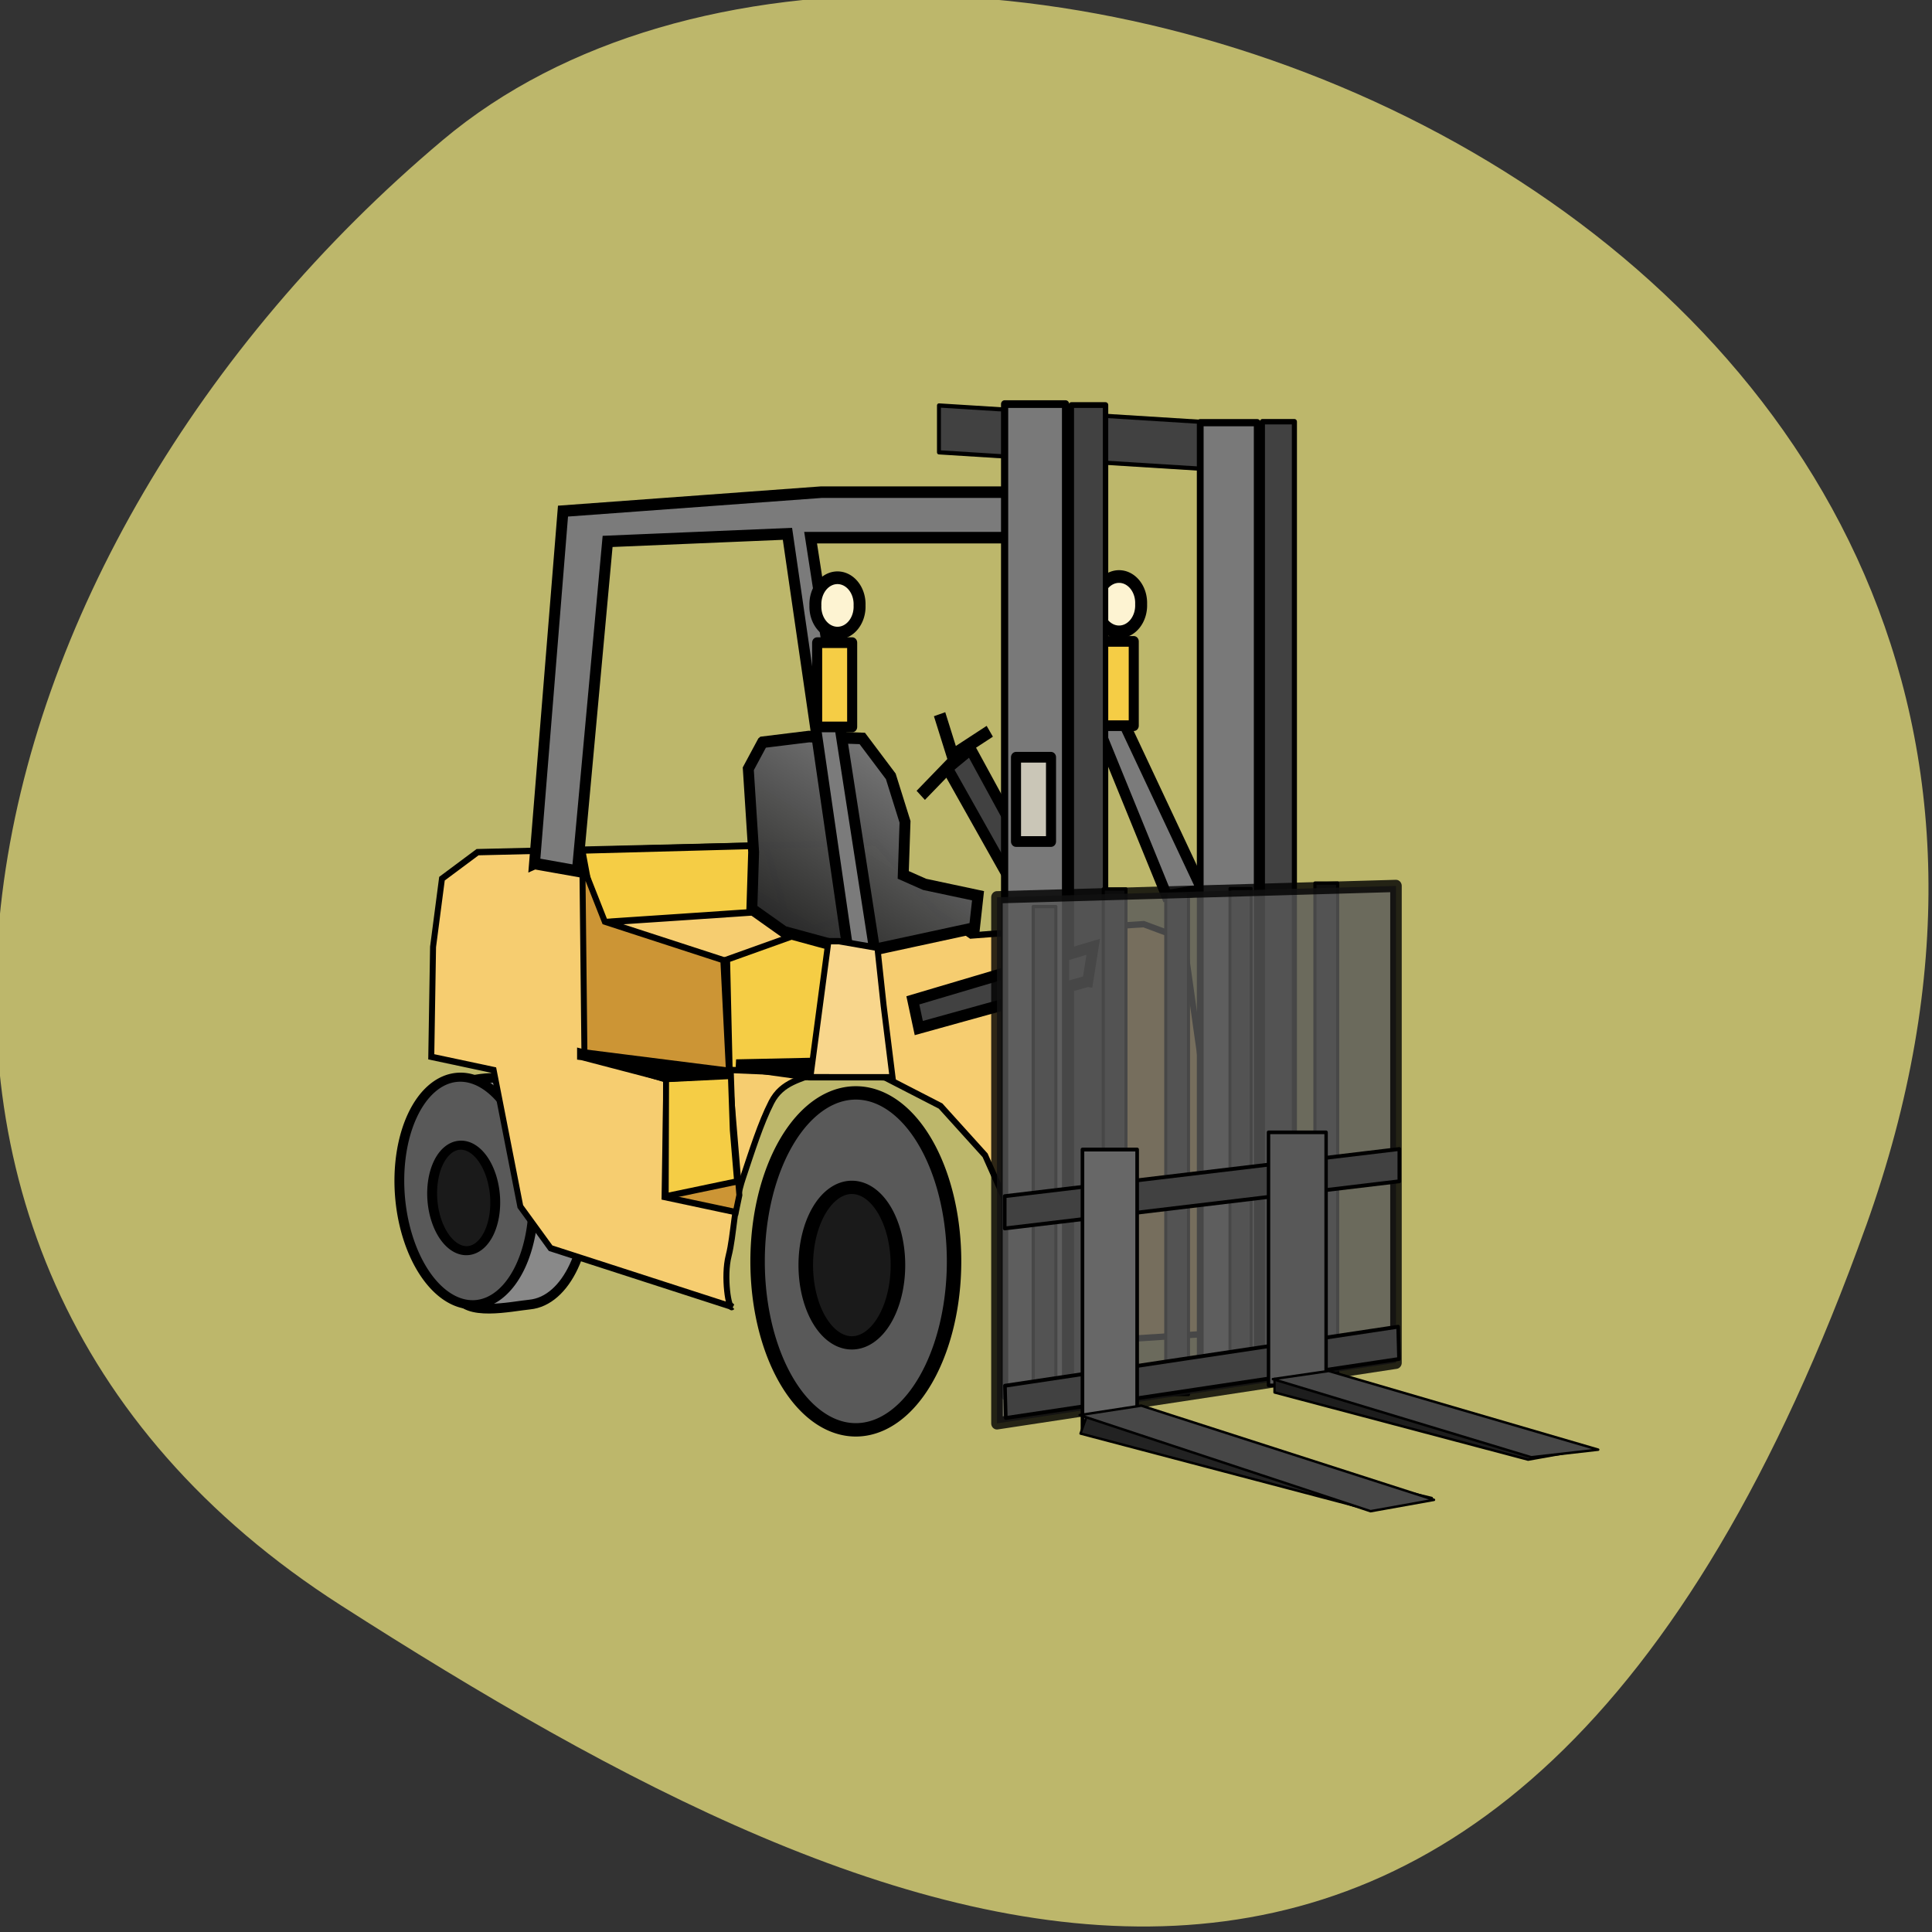 <svg xmlns="http://www.w3.org/2000/svg" xmlns:xlink="http://www.w3.org/1999/xlink" viewBox="0 0 256 256"><rect x="0" y="0" width="256" height="256" fill="#333333" stroke="none"/><defs><path stroke-linecap="round" fill-rule="evenodd" stroke="#000" stroke-linejoin="round" d="M 223.82 509.8 A 25.07 46.38 0 1 1 173.68 509.8 A 25.07 46.38 0 1 1 223.82 509.8 z" id="1"/><clipPath><path d="M 0,64 H64 V128 H0 z"/></clipPath><linearGradient y2="47.07" x2="51.986" y1="64.926" x1="41.548" gradientUnits="userSpaceOnUse" id="0"><stop stop-color="#202020"/><stop stop-opacity="0.99" stop-color="#757575" offset="1"/></linearGradient></defs><g fill="#bdb76b" color="#000"><path d="m -1360.14 1641.33 c 46.11 -98.28 -119.59 -146.07 -181.85 -106.06 -62.25 40.01 -83.52 108.58 -13.01 143.08 70.51 34.501 148.75 61.26 194.86 -37.03 z" transform="matrix(1.037 0 0 1.357 1657.71 -2064.8)"/></g><g transform="matrix(1.392 0 0 1.481 45.936 30.834)"><use xlink:href="#1" transform="matrix(-0.373 0 0 0.325 122.6 -73.65)" width="1" height="1" fill="#595959" stroke-width="3.685"/><use xlink:href="#1" transform="matrix(-0.175 0 0 0.15 82.87 15.9)" width="1" height="1" fill="#1a1a1a" stroke-width="7.923"/><g transform="matrix(0.996 -0.092 0.092 0.996 -7.284 1.403)"><path d="m 9.57 86.12 c 0 2.822 -0.787 7.292 -0.439 8.708 0.507 2.057 5.03 1.516 6.778 1.516 3.499 0 6.339 -4.58 6.339 -10.224 0 -5.644 -2.84 -10.224 -6.339 -10.224 -1.75 0 -4.832 -0.595 -5.979 1.255 -1.147 1.851 -0.36 6.147 -0.36 8.969" fill="#898989" fill-rule="evenodd" stroke="#000" stroke-linejoin="round" stroke-linecap="round" stroke-width="0.87"/><use xlink:href="#1" transform="matrix(-0.253 0 0 0.22 61.13 -26.483)" width="1" height="1" fill="#595959" stroke-width="3.685"/><use xlink:href="#1" transform="matrix(-0.119 0 0 0.102 34.18 34.27)" width="1" height="1" fill="#1a1a1a" stroke-width="7.923"/></g><g stroke="#000"><g fill-rule="evenodd"><path d="M 36.704,96.11 19.412,90.855 16.53,87.125 13.987,74.919 8.053,73.732 l 0.17,-9.833 0.848,-6.103 3.391,-2.373 37.975,-0.848 5.594,6.103 3.391,2.204 2.373,-0.17 14.07,-0.848 3.807,1.327 1.981,13.14 9.217,21.627 -22.13,1.371 -7.968,-16.783 -4.238,-4.408 -5.255,-2.543 c 0,0 -4.916,-1.187 -6.442,-0.509 -1.526,0.678 -3.391,0.848 -4.408,2.712 -1.017,1.865 -1.865,4.408 -2.712,6.781 -0.848,2.373 -0.848,5.086 -1.356,6.951 -0.509,1.865 0,4.916 0.339,4.577 z" fill="#f6cd70" stroke-width="0.568"/><g fill="#f5cd45"><path d="m 23.705,61.742 9.26,-0.582 8.718,-0.555 -1.798,-5.785 -17.465,0.441 1.285,6.481 z" stroke-width="0.598"/><path d="m 36.456,74.906 7.605,0.303 1.455,-1.519 1.297,-12.228 -10.601,3.568 0.244,9.874 z" stroke-width="0.568"/></g><g stroke-width="1.036"><path d="m 39.586,45.591 -1.356,2.373 0.509,7.459 -0.17,5.086 3.052,2.034 7.29,1.865 10.85,-2.204 0.339,-2.882 -5.086,-1.017 -2.034,-0.848 0.17,-4.747 -1.356,-4.069 -2.712,-3.391 -5.086,-0.17 -4.408,0.509 z" fill="url(#0)"/><path d="m 17.887,56.44 4.069,0.678 2.882,-29.498 17.12,-0.678 5.764,37.3 h 2.543 L 44.162,27.285 h 20 L 78.063,59.325 81.454,58.816 63.653,23.215 H 45.174 L 20.592,24.91 17.88,56.443 z" fill="#7b7b7b"/></g></g><g stroke-linejoin="round" stroke-linecap="round"><path d="m 71.59,36.567 h 3.333 v 7.54 H 71.59 z" fill="#f5cd45" stroke-width="0.957"/><path d="m 56.38,15.457 32.63,1.918 v 4.194 L 56.38,19.651 v -4.194 z" fill="#414141" stroke-width="0.376"/></g></g><path id="2" transform="matrix(1.136 0 0 1.136 57.744 35.601)" d="m 15.74 -2.08 a 1.852 2.083 0 1 1 -3.7 0 1.852 2.083 0 1 1 3.7 0 z" fill="#fdf3d2" stroke="#000" stroke-linejoin="round" stroke-linecap="round"/><g stroke="#000"><g fill="#414141"><path d="m 68.981 15.421 h 3.256 v 88.92 h -3.256 z" stroke-linejoin="round" stroke-linecap="round" stroke-width="0.514"/><path d="m 70.54,66.967 -16.08,4.193 -0.566,-2.479 17.17,-4.787 -0.516,3.074 z" fill-rule="evenodd" stroke-width="1.036"/></g><g fill-rule="evenodd"><path d="M 56.44,43.08 57.755,47.024 56.44,43.08 z" fill="none" stroke-width="1.136"/><path d="M 57.18,47.917 65.715,62.18 67.856,60.808 59.387,46.204 57.18,47.917 z" fill="#414141" stroke-linejoin="round" stroke-linecap="round" stroke-width="1.036"/></g><g stroke-linejoin="round" stroke-linecap="round"><path d="m 62.63,15.334 h 5.801 v 88.74 H 62.63 z" fill="#797979" stroke-width="0.685"/><g fill="#414141"><path d="m 87.17,16.911 h 3.045 v 84.2 H 87.17 z" stroke-width="0.484"/><path d="m 72.02,58.712 h 2.159 v 44.97 H 72.02 z" stroke-width="0.298"/></g><path d="m 81.25,16.997 h 5.425 v 84.03 H 81.25 z" fill="#797979" stroke-width="0.645"/></g><path d="m 22.438,56.55 0.195,17.01 7.798,2.204 -0.17,10.511 6.781,1.356 0.339,-1.526 -1.017,-11.528 -0.509,-9.494 -11.283,-3.448 -2.135,-5.089 z" fill="#cc9535" fill-rule="evenodd" stroke-width="0.568"/><g stroke-linejoin="round" stroke-linecap="round"><g fill="#414141"><path d="m 84.08 58.676 h 2.02 v 42.585 h -2.02 z" stroke-width="0.28"/><g stroke-width="0.298"><path d="m 65.35,60.29 h 2.159 v 44.971 H 65.35 z"/><path d="m 77.972 58.975 h 2.159 v 44.97 h -2.159 z"/><path d="m 92.17,58.19 h 2.159 v 44.97 H 92.17 z"/></g></g><path d="m 61.901,59.46 37.983,-1.017 v 42.664 l -37.983,5.422 v -47.07 z" opacity="0.807" fill="#585858" stroke-width="1.096"/><g fill="#414141" stroke-width="0.344"><path d="m 62.64,89.09 v -2.888 l 37.563,-4.22 V 84.87 L 62.64,89.09 z"/><path d="m 62.744,106.05 -0.082,-2.887 37.428,-5.281 0.082,2.887 -37.428,5.281 z"/></g><path d="m 70.04,82.03 h 5.205 v 25.11 H 70.04 z" fill="#676767" stroke-width="0.345"/><path d="m 87.75,80.49 h 5.482 v 22.641 H 87.75 z" fill="#585858" stroke-width="0.325"/><g stroke-width="0.221"><path d="m 69.855,107.44 0.6,-1.567 32.838,7.335 -6.04,1.017 -27.394,-6.785 z" fill="#222"/><path d="m 69.764,105.79 5.875,-0.848 27.867,8.43 -6.04,1.017 -27.697,-8.6 z" fill="#474747"/><path d="m 88.32,103.76 v -1.207 l 30.18,6.204 -6.04,1.017 -24.13,-6.01 z" fill="#1d1d1d"/><path d="m 88.16,102.57 5.325,-0.728 25.654,7.04 -6.383,0.678 -24.596,-6.991 z" fill="#474747"/></g></g><g fill-rule="evenodd"><path d="m 37.08,74.46 6.449,0.841 0.561,-0.981 -7.01,0.14 z" fill="none"/><path d="m 45.859,63.39 -1.718,12.17 7.821,0.005 -0.847,-6.412 -0.592,-5.169 -3.646,-0.595 H 45.86 z" fill="#f8d68c" stroke-width="0.568"/></g><path d="m 44.785 36.678 h 3.333 v 7.54 h -3.333 z" fill="#f5cd45" stroke-linejoin="round" stroke-linecap="round" stroke-width="0.957"/></g><use xlink:href="#2" transform="translate(-26.803 0.11)" width="1" height="1"/><g stroke="#000"><path d="m 30.367,86.22 6.799,-1.337 -0.411,-4.604 -0.181,-4.895 -6.171,0.313 -0.036,10.523 z" fill="#f5cd45" fill-rule="evenodd" stroke-width="0.568"/><path d="m 63.714 46.931 h 3.333 v 7.54 h -3.333 z" fill="#cac6b7" stroke-linejoin="round" stroke-linecap="round" stroke-width="0.957"/><g fill="none"><g stroke-width="1.136"><path d="m 54.647,50.34 3.321,-3.227 -3.321,3.227 z"/><path d="m 57.674,46.782 3.543,-2.174 -3.543,2.174 z"/></g><path d="m 22.433,73.54 7.992,1.963 6.169,-0.28 -14.161,-1.682 z"/></g></g></g></svg>